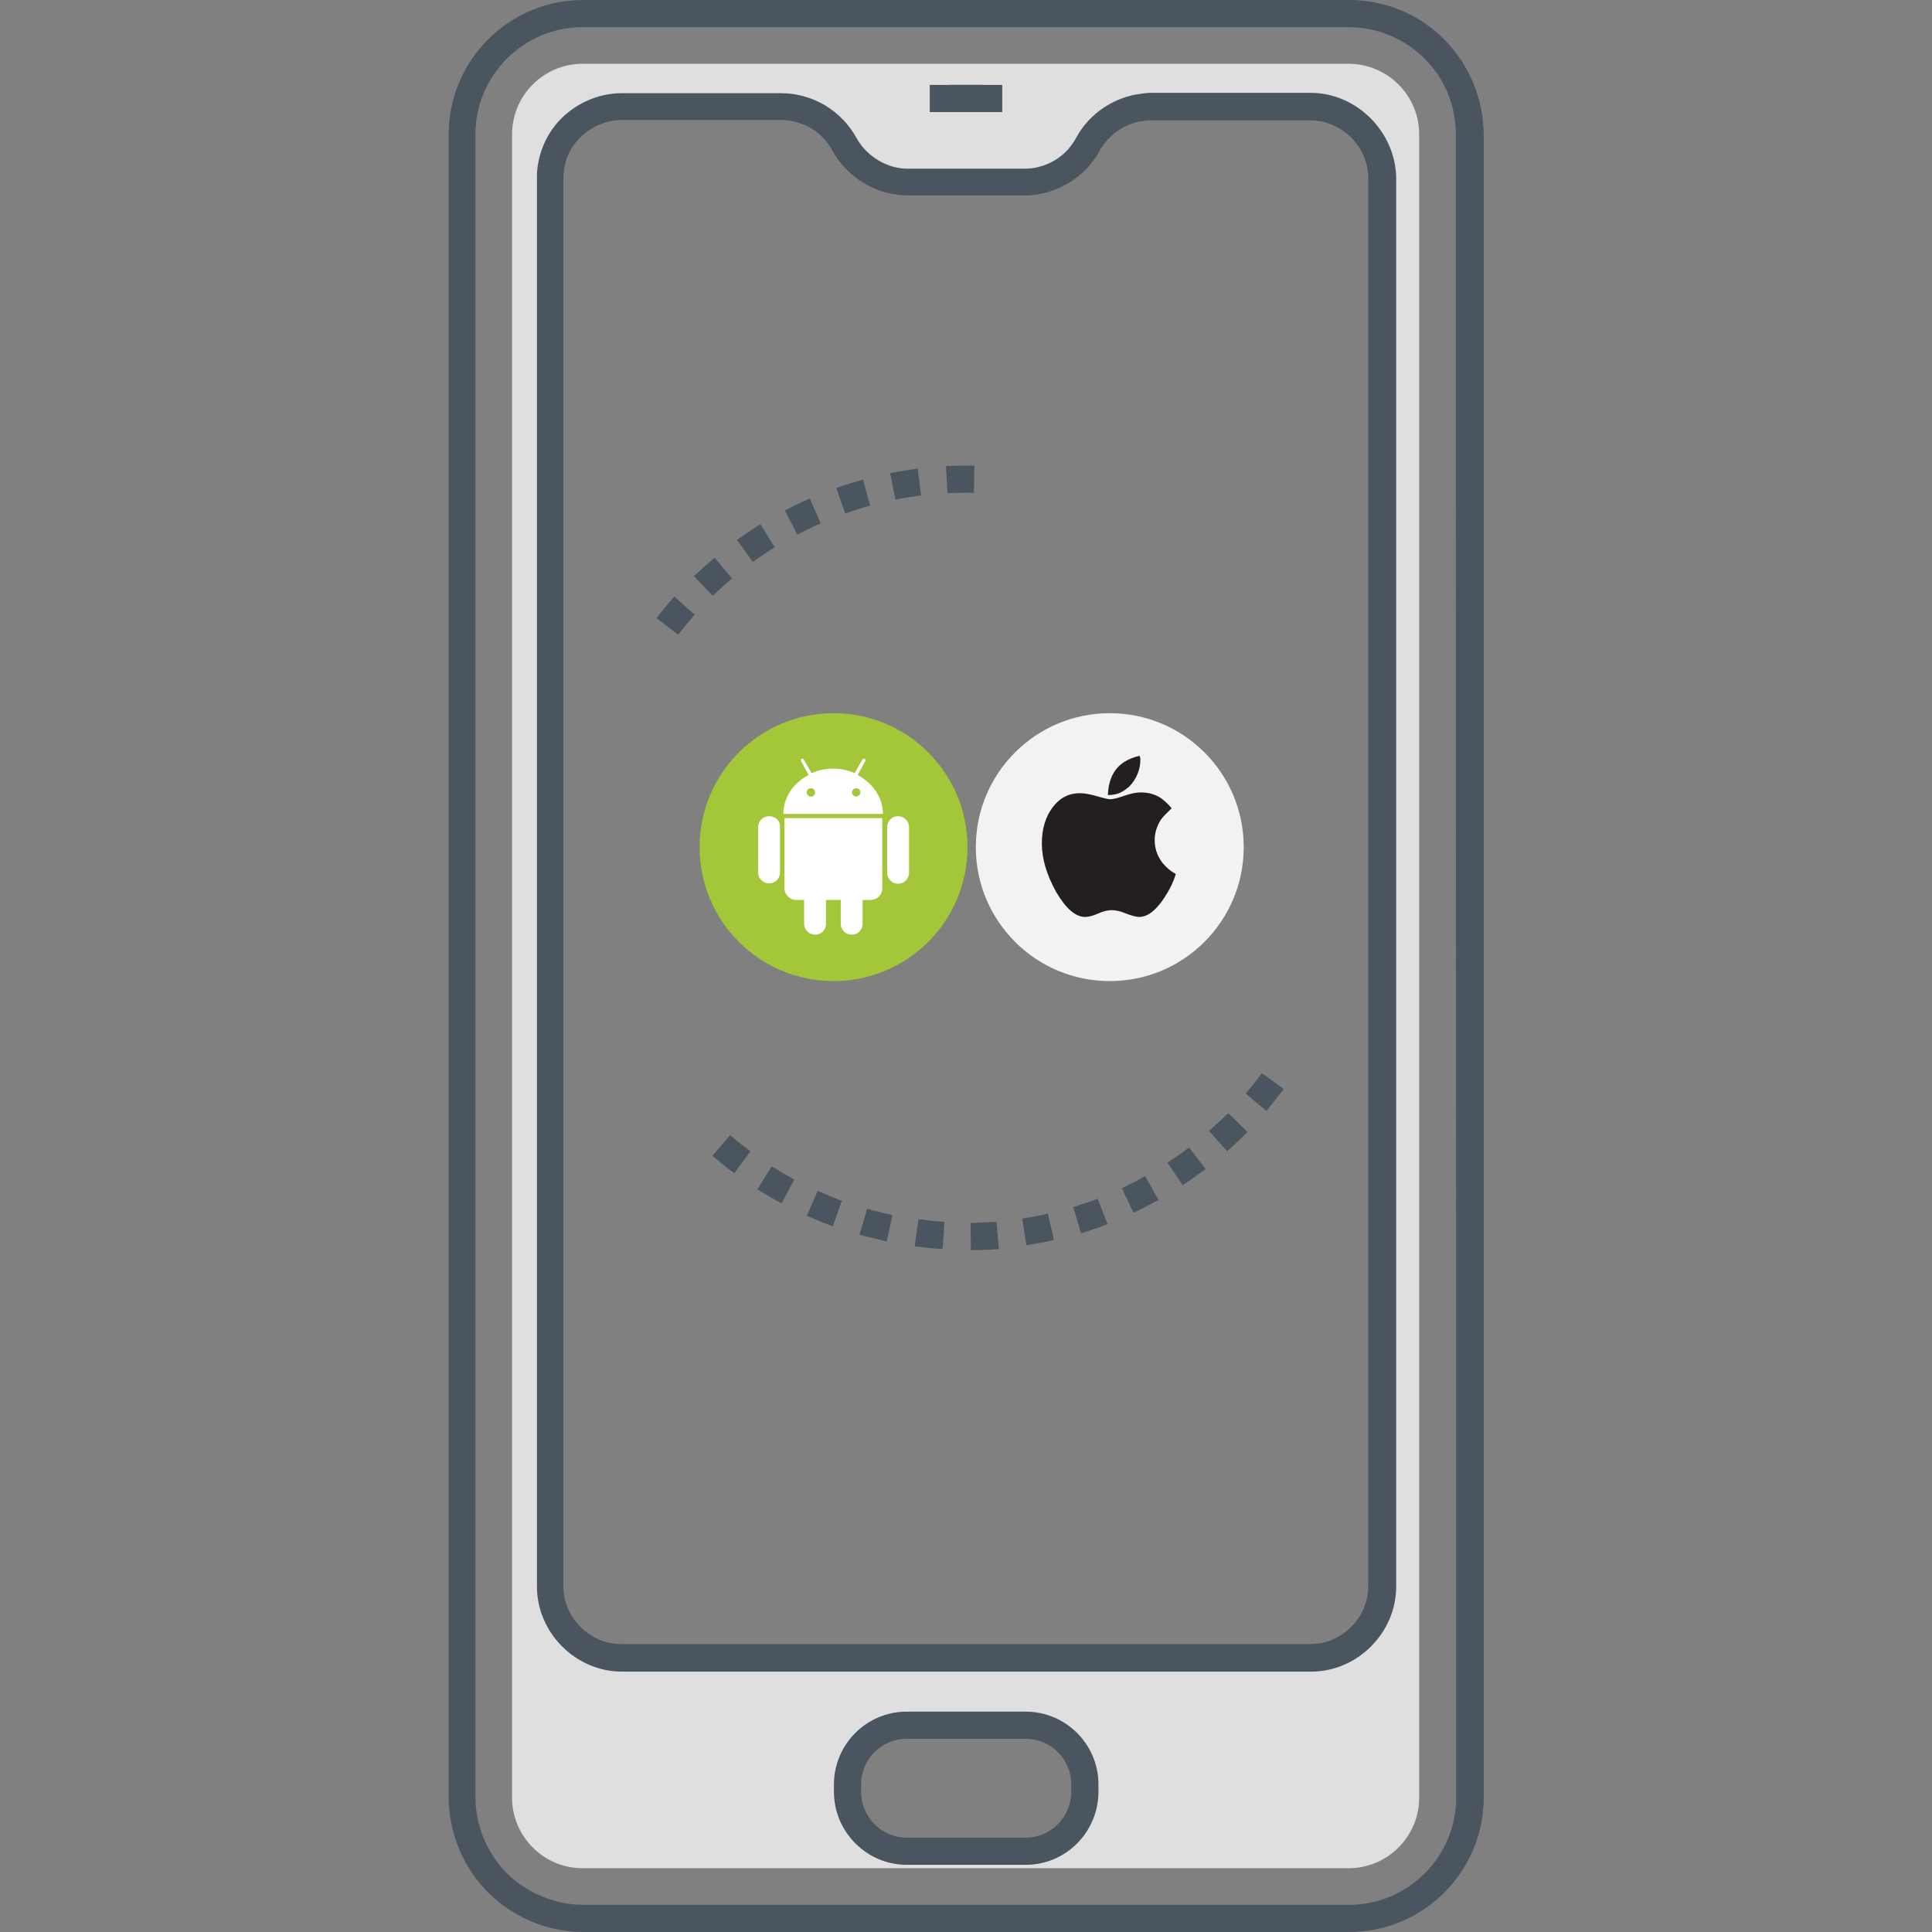 <?xml version="1.0" encoding="utf-8"?>
<!-- Generator: Adobe Illustrator 23.0.3, SVG Export Plug-In . SVG Version: 6.00 Build 0)  -->
<svg version="1.1" id="Layer_1" xmlns="http://www.w3.org/2000/svg" xmlns:xlink="http://www.w3.org/1999/xlink" x="0px" y="0px"
	 viewBox="0 0 512 512" style="enable-background:new 0 0 512 512;" xml:space="preserve">
<rect x="0" y="0" width="512" height="512" fill="#808080" stroke="none"/>
<style type="text/css">
	.st0{fill:#4A555F;}
	.st1{fill:none;}
	.st2{fill:#DFDFDF;}
	.st3{fill:#A4C639;}
	.st4{fill:#FFFFFF;}
	.st5{fill:#F2F2F2;}
	.st6{fill:#231F20;}
</style>
<g>
	<g>
		<g>
			<g>
				<path class="st0" d="M382.7,10.4C376,3.7,367,0,357.5,0h-203c-19.6,0-35.6,16-35.6,35.6v440.7c0,8.8,3.4,17.6,9.4,24.1
					c6.7,7.3,16.3,11.6,26.3,11.6h203c19.6,0,35.6-16,35.6-35.6V35.6C393.1,26.1,389.4,17.2,382.7,10.4z M385.9,476.4
					c0,15.7-12.8,28.4-28.4,28.4h-203c-7.8,0-15.7-3.5-21-9.2c-4.7-5.2-7.5-12.2-7.5-19.2V35.6c0-15.7,12.8-28.4,28.4-28.4h203
					c7.6,0,14.7,3,20.1,8.3c5.4,5.4,8.3,12.5,8.3,20.1L385.9,476.4L385.9,476.4z"/>
			</g>
		</g>
	</g>
	<g>
		<path class="st1" d="M361.9,35c-0.8-0.9-1.6-1.8-2.5-2.5c-0.9-0.8-2-1.5-3-2c-2.7-1.5-5.8-2.3-9-2.3H305c-0.5,0-0.9,0-1.4,0.1
			c-0.3,0-0.6,0-1,0.1c-0.4,0-0.8,0.1-1.1,0.2c-0.4,0.1-0.8,0.2-1.2,0.3c-0.5,0.1-1,0.3-1.5,0.5c-1,0.3-2,0.8-2.9,1.3
			c-0.5,0.3-0.9,0.5-1.4,0.8s-0.9,0.6-1.3,1c0,0,0,0,0,0c-1,0.8-1.9,1.8-2.7,2.7c-0.8,1-1.5,2-2.1,3.1c-0.2,0.3-0.3,0.6-0.5,0.8
			c-0.2,0.4-0.5,0.7-0.7,1.1c-0.2,0.3-0.4,0.6-0.6,0.8c-0.2,0.3-0.4,0.5-0.6,0.7c-0.3,0.3-0.5,0.6-0.8,0.9c-0.3,0.3-0.5,0.5-0.8,0.8
			c-0.2,0.2-0.5,0.4-0.7,0.6c0,0-0.1,0.1-0.2,0.1c-0.3,0.2-0.5,0.4-0.8,0.6c-0.1,0.1-0.1,0.1-0.2,0.1c-0.4,0.3-0.8,0.5-1.2,0.8
			c-0.4,0.3-0.9,0.5-1.3,0.7c-0.4,0.2-0.8,0.4-1.2,0.5c-0.1,0-0.2,0.1-0.3,0.1c-0.3,0.1-0.7,0.3-1,0.4c-0.3,0.1-0.6,0.2-0.9,0.3
			c-0.4,0.1-0.8,0.2-1.2,0.3c-0.4,0.1-0.8,0.2-1.2,0.2c-0.1,0-0.2,0-0.3,0c-0.4,0.1-0.7,0.1-1.1,0.1c-0.4,0-0.9,0.1-1.3,0.1h-31
			c-0.4,0-0.9,0-1.3-0.1c-0.3,0-0.6,0-0.9-0.1c-0.6,0-1.1-0.1-1.6-0.3c-0.3-0.1-0.7-0.2-1-0.3c-0.3-0.1-0.7-0.2-1-0.3
			c-0.4-0.1-0.9-0.3-1.3-0.5c-0.5-0.2-0.9-0.4-1.3-0.6c-0.9-0.4-1.7-0.9-2.4-1.5c-0.2-0.1-0.3-0.2-0.5-0.3c-0.2-0.2-0.5-0.3-0.7-0.5
			c-0.4-0.4-0.9-0.7-1.3-1.1c-0.1-0.1-0.1-0.1-0.2-0.2c-0.4-0.4-0.8-0.8-1.1-1.2c0,0-0.1-0.1-0.1-0.1c-0.3-0.4-0.7-0.8-0.9-1.2
			c-0.3-0.4-0.5-0.7-0.7-1.1c-0.2-0.3-0.3-0.5-0.5-0.8c-0.2-0.3-0.4-0.6-0.6-1c-0.2-0.3-0.3-0.5-0.5-0.8c-0.3-0.4-0.6-0.8-0.9-1.2
			c-0.5-0.6-0.9-1.1-1.4-1.6c-0.9-0.9-1.9-1.7-2.9-2.4c-0.3-0.2-0.7-0.4-1-0.6c-0.1-0.1-0.2-0.1-0.3-0.2c-0.4-0.2-0.9-0.4-1.3-0.6
			c-0.5-0.2-1-0.4-1.5-0.6c-0.5-0.2-1-0.3-1.5-0.5c-0.4-0.1-0.7-0.2-1.1-0.2c-0.2-0.1-0.5-0.1-0.7-0.2c-0.2,0-0.3,0-0.5,0
			c-0.3-0.1-0.7-0.1-1-0.1c-0.4-0.1-0.9-0.1-1.3-0.1h-42.4c-2,0-3.9,0.3-5.6,0.9l-5.5,2.8c-0.7,0.5-1.3,1-2,1.6
			c-0.1,0.1-0.2,0.2-0.3,0.3c-0.4,0.4-0.9,0.9-1.2,1.3c-0.8,0.9-1.5,2-2,3c-0.3,0.5-0.6,1.1-0.8,1.7c-0.7,1.7-1.2,3.5-1.4,5.4
			c-0.1,0.7-0.1,1.3-0.1,1.9v109.1l0,0v131.2l0,0v132.9c0,2.3,0.4,4.5,1.1,6.5c0,0,0,0,0,0c0.4,1,0.8,2,1.4,2.9
			c0.5,0.9,1.1,1.8,1.8,2.6c0.4,0.5,0.8,0.9,1.2,1.4c1.7,1.7,3.8,3.1,6,4.1c0.6,0.3,1.1,0.5,1.7,0.6c1.8,0.6,3.7,0.9,5.6,0.9h182.7
			c5.9,0,11.2-2.7,14.6-6.9c0.8-0.9,1.4-1.9,2-3c0,0,0,0,0,0c0.5-1,1-2.1,1.4-3.1c0,0,0,0,0,0c0.3-0.7,0.5-1.5,0.6-2.2c0,0,0,0,0,0
			c0.1-0.6,0.2-1.2,0.3-1.8c0-0.6,0.1-1.2,0.1-1.8V156.2c0,0,0,0,0,0V47.1c0-3.2-0.8-6.3-2.3-9C363.4,37,362.7,36,361.9,35z"/>
	</g>
	<g>
		<path class="st1" d="M271.8,457.2h-31.5c-8.7,0-15.7,7-15.7,15.7v1.9c0,8.7,7.1,15.8,15.7,15.8h31.5c8.7,0,15.7-7.1,15.7-15.8
			v-1.9C287.5,464.2,280.5,457.2,271.8,457.2z"/>
	</g>
	<g>
		<g>
			<g>
				<path class="st2" d="M376.1,156.2V35.6c0-10.3-8.4-18.7-18.7-18.7h-203c-10.3,0-18.7,8.4-18.7,18.7v440.8
					c0,10.3,8.4,18.7,18.7,18.7h203c10.3,0,18.7-8.4,18.7-18.7L376.1,156.2L376.1,156.2z M287.5,474.8c0,8.7-7.1,15.8-15.7,15.8
					h-31.5c-8.7,0-15.7-7.1-15.7-15.8v-1.9c0-8.7,7.1-15.7,15.7-15.7h31.5c8.7,0,15.7,7,15.7,15.7V474.8z M366.2,156.2
					c0,0,0,264.1,0,264.2c0,10.3-8.6,18.9-18.9,18.9c0,0-182.7,0-182.7,0c-10.2,0-18.9-8.7-18.9-18.9V287.4V156.2V47.1
					c0-0.7,0-1.3,0.1-1.9c0.4-3.9,2-7.6,4.6-10.5c3.5-4,8.8-6.4,14.1-6.4H207c3.4,0,6.9,1,9.8,2.8c2.9,1.7,5.3,4.3,6.9,7.2
					c2.9,5.4,8.5,9.1,14.5,9.9c0.7,0.1,1.5,0.1,2.2,0.1h31c5.4,0,10.8-2.5,14.4-6.6c0.7-0.8,1.4-1.7,1.9-2.6
					c0.2-0.3,0.3-0.5,0.5-0.8c3-5.4,8.6-9.2,14.7-9.9c0.7-0.1,1.3-0.1,2-0.1c0,0,42.4,0,42.4,0c10.2,0,18.9,8.6,18.9,18.9
					C366.2,47.1,366.2,156.2,366.2,156.2z"/>
			</g>
		</g>
	</g>
	<g>
		<g>
			<rect x="246.4" y="22.5" class="st0" width="19.2" height="7.2"/>
		</g>
	</g>
	<g>
		<g>
			<rect x="251.6" y="22.5" class="st0" width="8.8" height="7.2"/>
		</g>
	</g>
	<g>
		<g>
			<g>
				<path class="st0" d="M271.8,453.6h-31.5c-10.7,0-19.3,8.7-19.3,19.3v1.9c0,10.7,8.7,19.4,19.3,19.4h31.5
					c10.7,0,19.3-8.7,19.3-19.4v-1.9C291.1,462.2,282.4,453.6,271.8,453.6z M283.9,474.8c0,6.7-5.4,12.2-12.1,12.2h-31.5
					c-6.7,0-12.1-5.5-12.1-12.2v-1.9c0-6.7,5.4-12.1,12.1-12.1h31.5c6.7,0,12.1,5.4,12.1,12.1V474.8z"/>
			</g>
		</g>
	</g>
	<g>
		<g>
			<g>
				<path class="st0" d="M183.9,152.7l5,5.2c1.7-1.6,3.4-3.2,5.1-4.6l-4.6-5.5C187.6,149.3,185.7,151,183.9,152.7z M195.3,143.1
					l4.2,5.8c1.9-1.3,3.8-2.6,5.8-3.9l-3.8-6.1C199.4,140.3,197.3,141.7,195.3,143.1z M256.2,123.4c-1.8,0-3.7,0-5.5,0.1l0.4,7.2
					c1.7-0.1,3.4-0.1,5.1-0.1c0.6,0,1.2,0,1.9,0l0.1-7.2C257.5,123.4,256.8,123.4,256.2,123.4z M174,163.8l5.7,4.4
					c1.4-1.8,2.9-3.6,4.4-5.3l-5.4-4.8C177.1,159.9,175.5,161.8,174,163.8z M235.9,125.4l1.4,7c2.3-0.5,4.6-0.8,6.8-1.1l-0.9-7.1
					C240.8,124.5,238.4,124.9,235.9,125.4z M221.6,129.3l2.4,6.8c2.2-0.8,4.4-1.5,6.6-2.1l-1.9-6.9
					C226.3,127.8,223.9,128.5,221.6,129.3z M208,135.3l3.3,6.4c2-1.1,4.1-2.1,6.2-3l-2.9-6.6C212.4,133.1,210.2,134.1,208,135.3z"/>
			</g>
		</g>
	</g>
	<g>
		<g>
			<g>
				<path class="st0" d="M229.8,320.3l-2,6.9c0.9,0.3,1.8,0.5,2.7,0.7c1.5,0.4,3,0.7,4.5,1.1l1.5-7c-1.4-0.3-2.8-0.6-4.2-1
					C231.4,320.8,230.6,320.6,229.8,320.3z M242.4,330.3c2.5,0.3,5,0.6,7.4,0.7l0.5-7.2c-2.3-0.1-4.6-0.4-6.9-0.7L242.4,330.3z
					 M188.8,306.3c1.9,1.6,3.8,3.2,5.8,4.6l4.3-5.8c-1.9-1.4-3.7-2.8-5.4-4.3L188.8,306.3z M213.8,322.2c2.3,1,4.6,1.9,6.9,2.8
					l2.4-6.8c-2.2-0.8-4.3-1.7-6.4-2.6L213.8,322.2z M257.2,324.1l0.1,7.2c2.5,0,5-0.1,7.4-0.3l-0.6-7.2
					C261.8,323.9,259.5,324,257.2,324.1z M200.7,315.2c2.1,1.3,4.3,2.6,6.4,3.7l3.4-6.3c-2-1.1-4-2.3-6-3.5L200.7,315.2z
					 M297.3,314.9l3.1,6.5c2.2-1.1,4.5-2.2,6.6-3.4l-3.5-6.3C301.5,312.8,299.4,313.9,297.3,314.9z M334.4,284.4
					c-1.4,1.9-2.8,3.7-4.3,5.4l5.5,4.6c1.6-1.9,3.1-3.9,4.6-5.8L334.4,284.4z M320.4,299.7l4.8,5.4c1.8-1.6,3.7-3.4,5.4-5.1l-5.1-5
					C323.8,296.6,322.1,298.2,320.4,299.7z M309.4,308.1l4,6c2.1-1.4,4.1-2.8,6.1-4.3l-4.4-5.7C313.3,305.5,311.4,306.8,309.4,308.1
					z M270.9,322.9l1.1,7.1c2.4-0.4,4.9-0.8,7.3-1.4l-1.6-7C275.5,322.2,273.2,322.6,270.9,322.9z M284.4,319.9l2.1,6.9
					c2.4-0.7,4.7-1.5,7-2.4l-2.6-6.7C288.8,318.4,286.6,319.2,284.4,319.9z"/>
			</g>
		</g>
	</g>
	<g>
		<g>
			<g>
				<path class="st0" d="M347.3,24.6H305c-0.8,0-1.6,0.1-2.3,0.2c-7.3,0.8-14,5.2-17.5,11.7c-0.1,0.2-0.2,0.3-0.3,0.5l-0.1,0.2
					c-0.4,0.7-1,1.4-1.5,2.1c-2.9,3.4-7.3,5.4-11.7,5.4h-31c-0.6,0-1.2,0-1.8-0.1c-4.9-0.6-9.5-3.8-11.8-8c-1.9-3.5-4.8-6.5-8.2-8.6
					c-3.5-2.1-7.6-3.3-11.7-3.3h-42.4c-6.3,0-12.6,2.9-16.8,7.6c-3.1,3.5-5,7.9-5.5,12.5c-0.1,0.8-0.1,1.6-0.1,2.4v373.3
					c0,12.2,10.3,22.5,22.5,22.5h182.7c12.2,0,22.5-10.3,22.5-22.5V47.1C369.8,34.9,359.5,24.6,347.3,24.6z M362.6,420.4
					c0,8.3-7,15.3-15.3,15.3H164.6c-8.3,0-15.3-7-15.3-15.3V47.1c0-0.5,0-1,0.1-1.6c0.3-3.2,1.7-6.2,3.8-8.5
					c2.9-3.2,7.3-5.2,11.5-5.2H207c2.7,0,5.6,0.8,8,2.2c2.3,1.4,4.3,3.5,5.6,5.9c3.4,6.3,10,10.8,17.2,11.7c0.9,0.1,1.8,0.2,2.7,0.2
					h31c6.4,0,12.8-2.9,17.1-7.8c0.8-1,1.6-2,2.2-3c0.2-0.3,0.4-0.7,0.6-1c2.4-4.4,7-7.5,11.9-8c0.5-0.1,1.1-0.1,1.6-0.1h42.4
					c8.3,0,15.3,7,15.3,15.3L362.6,420.4L362.6,420.4z"/>
			</g>
		</g>
	</g>
</g>
<g>
	<g>
		<g>
			<path class="st3" d="M220.9,189c19.6,0,35.5,15.9,35.5,35.5S240.5,260,220.9,260s-35.5-15.9-35.5-35.5S201.3,189,220.9,189z"/>
		</g>
	</g>
	<g>
		<g>
			<path class="st4" d="M203.8,216.3c-1.6,0-2.9,1.3-2.9,2.9v12c0,1.6,1.3,2.9,2.9,2.9c1.7,0,2.9-1.3,2.9-2.9v-12.1
				C206.8,217.5,205.5,216.3,203.8,216.3 M227.3,205.4l2-3.7c0.1-0.2,0-0.4-0.1-0.6c-0.2-0.1-0.4,0-0.6,0.1l-2.1,3.7
				c-1.8-0.8-3.7-1.2-5.7-1.2c-2,0-4,0.4-5.7,1.2l-2.1-3.6c-0.1-0.2-0.3-0.2-0.6-0.2c-0.2,0.1-0.2,0.3-0.1,0.6l2,3.7
				c-4,2-6.7,5.9-6.7,10.3H234C234,211.4,231.3,207.5,227.3,205.4 M214.9,211.1c-0.6,0-1.1-0.4-1.1-1.1c0-0.6,0.4-1.1,1.1-1.1
				c0.6,0,1.1,0.4,1.1,1.1C216,210.6,215.6,211.1,214.9,211.1 M226.9,211.1c-0.6,0-1.1-0.4-1.1-1.1c0-0.6,0.4-1.1,1.1-1.1
				c0.6,0,1.1,0.4,1.1,1.1C228,210.6,227.4,211.1,226.9,211.1 M207.9,216.8v18.6c0,1.7,1.4,3.1,3.1,3.1h2.1v6.3
				c0,1.6,1.3,2.9,2.9,2.9c1.7,0,2.9-1.3,2.9-2.9v-6.3h3.9v6.3c0,1.6,1.3,2.9,2.9,2.9c1.7,0,2.9-1.3,2.9-2.9v-6.3h2.1
				c1.7,0,3.1-1.3,3.1-3.1v-18.6L207.9,216.8z M240.9,219.2c0-1.6-1.3-2.9-2.9-2.9c-1.6,0-2.9,1.3-2.9,2.9v12.1
				c0,1.6,1.3,2.9,2.9,2.9c1.6,0,2.9-1.3,2.9-2.9V219.2z"/>
		</g>
	</g>
</g>
<g>
	<g>
		<g>
			<circle class="st5" cx="294.1" cy="224.5" r="35.5"/>
		</g>
	</g>
	<path class="st6" d="M296.3,210.3c-0.6,0.2-1.5,0.4-2.7,0.4c0.1-2.6,0.7-4.8,2-6.6c1.3-1.8,3.4-3.1,6.4-3.8c0,0.1,0.1,0.1,0.1,0.3
		s0.1,0.2,0.1,0.3s0,0.1,0,0.3c0,0.1,0,0.2,0,0.3c0,1.1-0.2,2.2-0.7,3.5c-0.5,1.3-1.3,2.5-2.3,3.5
		C298.1,209.4,297.2,210,296.3,210.3z M307.8,228.3c-1.2-1.7-1.8-3.6-1.8-5.7c0-1.9,0.6-3.7,1.6-5.3c0.6-0.9,1.6-1.8,2.9-3.1
		c-0.9-1.1-1.8-1.9-2.7-2.6c-1.6-1.1-3.4-1.6-5.5-1.6c-1.2,0-2.7,0.3-4.4,0.9c-1.7,0.6-2.9,0.9-3.7,0.9c-0.6,0-1.8-0.3-3.5-0.8
		c-1.8-0.5-3.3-0.8-4.5-0.8c-2.9,0-5.3,1.2-7.2,3.7s-2.9,5.7-2.9,9.6c0,4.1,1.3,8.4,3.8,12.9c2.6,4.4,5.1,6.6,7.7,6.6
		c0.9,0,2-0.3,3.4-0.9c1.3-0.6,2.6-0.9,3.6-0.9c1.1,0,2.4,0.3,3.8,0.9c1.6,0.6,2.8,0.9,3.5,0.9c2.2,0,4.4-1.7,6.6-5
		c1.4-2.1,2.5-4.3,3.1-6.4C310.4,231,309,229.9,307.8,228.3z"/>
</g>
</svg>
